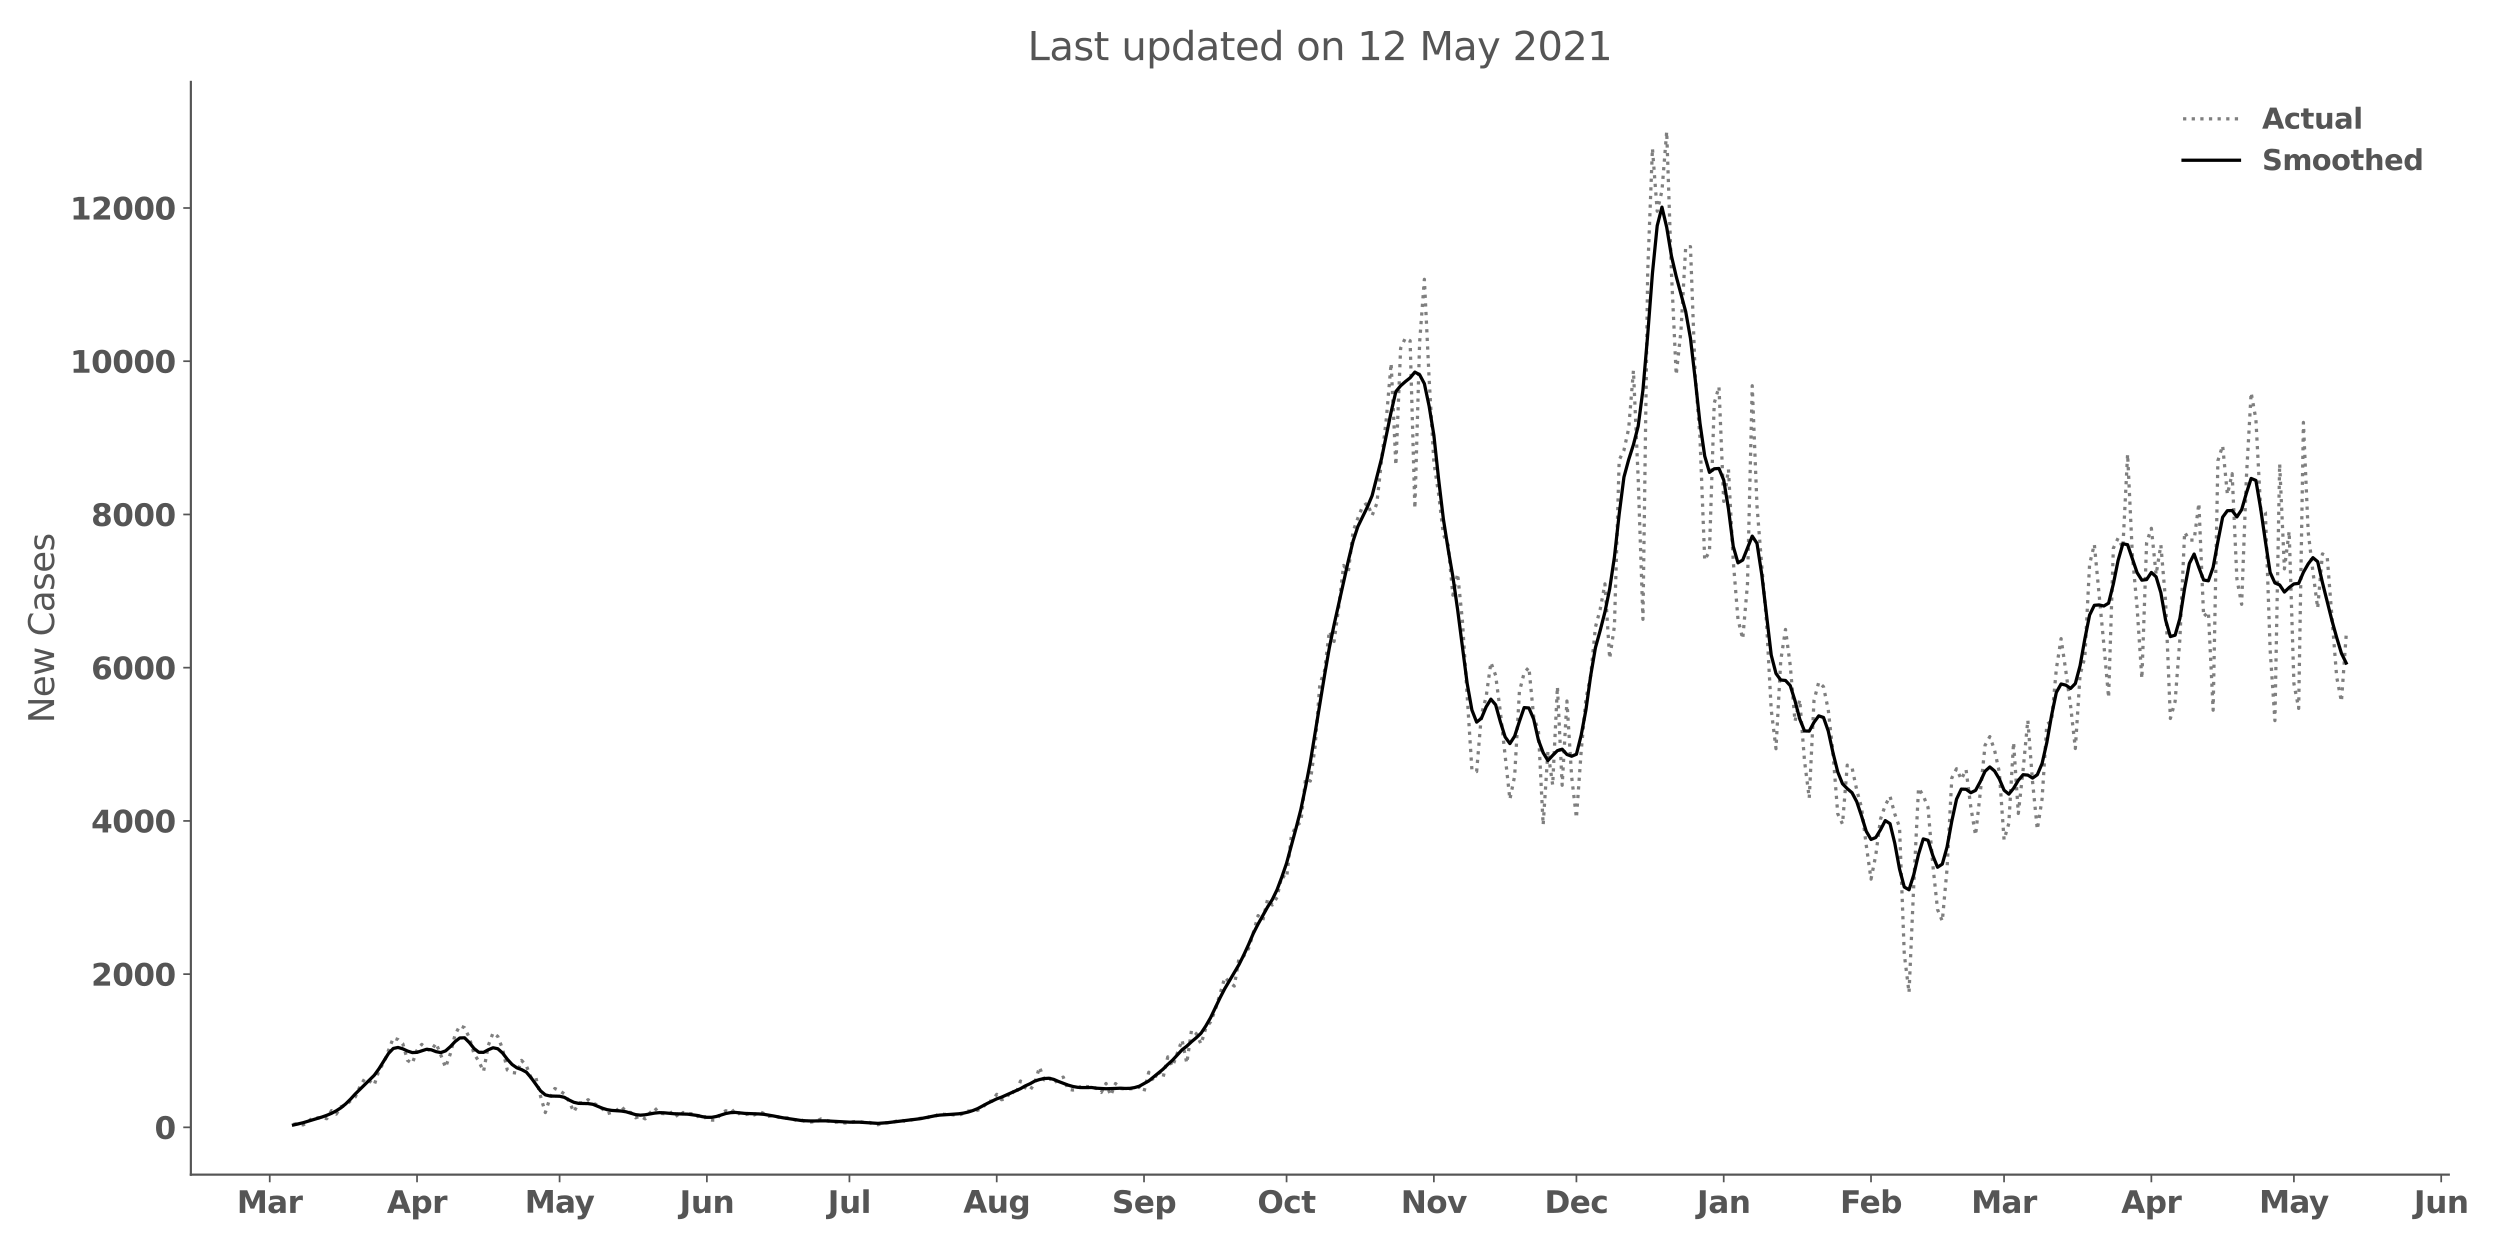 <?xml version="1.0" encoding="utf-8" standalone="no"?>
<!DOCTYPE svg PUBLIC "-//W3C//DTD SVG 1.1//EN"
  "http://www.w3.org/Graphics/SVG/1.1/DTD/svg11.dtd">
<svg height="576pt" version="1.1" viewBox="0 0 1152 576" width="1152pt" xmlns="http://www.w3.org/2000/svg" xmlns:xlink="http://www.w3.org/1999/xlink">
 <defs>
  <style type="text/css">*{stroke-linecap:butt;stroke-linejoin:round;}</style>
 </defs>
 <g id="figure_1">
  <g id="patch_1">
   <path d="M 0 576 
L 1152 576 
L 1152 0 
L 0 0 
z
" style="fill:#ffffff;"/>
  </g>
  <g id="axes_1">
   <g id="patch_2">
    <path d="M 87.95 541.28 
L 1128.411 541.28 
L 1128.411 37.72 
L 87.95 37.72 
z
" style="fill:#ffffff;"/>
   </g>
   <g id="matplotlib.axis_1">
    <g id="xtick_1">
     <g id="line2d_1">
      <defs>
       <path d="M 0 0 
L 0 3.5 
" id="m89ce1d3276" style="stroke:#555555;stroke-width:0.8;"/>
      </defs>
      <g>
       <use style="fill:#555555;stroke:#555555;stroke-width:0.8;" x="124.296" xlink:href="#m89ce1d3276" y="541.28"/>
      </g>
     </g>
     <g id="text_1">
      <!-- Mar -->
      <g style="fill:#555555;" transform="translate(109.154 558.918)scale(0.14 -0.14)">
       <defs>
        <path d="M 588 4666 
L 2119 4666 
L 3181 2169 
L 4250 4666 
L 5778 4666 
L 5778 0 
L 4641 0 
L 4641 3413 
L 3566 897 
L 2803 897 
L 1728 3413 
L 1728 0 
L 588 0 
L 588 4666 
z
" id="DejaVuSans-Bold-4d" transform="scale(0.016)"/>
        <path d="M 2106 1575 
Q 1756 1575 1579 1456 
Q 1403 1338 1403 1106 
Q 1403 894 1545 773 
Q 1688 653 1941 653 
Q 2256 653 2472 879 
Q 2688 1106 2688 1447 
L 2688 1575 
L 2106 1575 
z
M 3816 1997 
L 3816 0 
L 2688 0 
L 2688 519 
Q 2463 200 2181 54 
Q 1900 -91 1497 -91 
Q 953 -91 614 226 
Q 275 544 275 1050 
Q 275 1666 698 1953 
Q 1122 2241 2028 2241 
L 2688 2241 
L 2688 2328 
Q 2688 2594 2478 2717 
Q 2269 2841 1825 2841 
Q 1466 2841 1156 2769 
Q 847 2697 581 2553 
L 581 3406 
Q 941 3494 1303 3539 
Q 1666 3584 2028 3584 
Q 2975 3584 3395 3211 
Q 3816 2838 3816 1997 
z
" id="DejaVuSans-Bold-61" transform="scale(0.016)"/>
        <path d="M 3138 2547 
Q 2991 2616 2845 2648 
Q 2700 2681 2553 2681 
Q 2122 2681 1889 2404 
Q 1656 2128 1656 1613 
L 1656 0 
L 538 0 
L 538 3500 
L 1656 3500 
L 1656 2925 
Q 1872 3269 2151 3426 
Q 2431 3584 2822 3584 
Q 2878 3584 2943 3579 
Q 3009 3575 3134 3559 
L 3138 2547 
z
" id="DejaVuSans-Bold-72" transform="scale(0.016)"/>
       </defs>
       <use xlink:href="#DejaVuSans-Bold-4d"/>
       <use x="99.512" xlink:href="#DejaVuSans-Bold-61"/>
       <use x="166.992" xlink:href="#DejaVuSans-Bold-72"/>
      </g>
     </g>
    </g>
    <g id="xtick_2">
     <g id="line2d_2">
      <g>
       <use style="fill:#555555;stroke:#555555;stroke-width:0.8;" x="192.171" xlink:href="#m89ce1d3276" y="541.28"/>
      </g>
     </g>
     <g id="text_2">
      <!-- Apr -->
      <g style="fill:#555555;" transform="translate(178.292 558.918)scale(0.14 -0.14)">
       <defs>
        <path d="M 3419 850 
L 1538 850 
L 1241 0 
L 31 0 
L 1759 4666 
L 3194 4666 
L 4922 0 
L 3713 0 
L 3419 850 
z
M 1838 1716 
L 3116 1716 
L 2478 3572 
L 1838 1716 
z
" id="DejaVuSans-Bold-41" transform="scale(0.016)"/>
        <path d="M 1656 506 
L 1656 -1331 
L 538 -1331 
L 538 3500 
L 1656 3500 
L 1656 2988 
Q 1888 3294 2169 3439 
Q 2450 3584 2816 3584 
Q 3463 3584 3878 3070 
Q 4294 2556 4294 1747 
Q 4294 938 3878 423 
Q 3463 -91 2816 -91 
Q 2450 -91 2169 54 
Q 1888 200 1656 506 
z
M 2400 2772 
Q 2041 2772 1848 2508 
Q 1656 2244 1656 1747 
Q 1656 1250 1848 986 
Q 2041 722 2400 722 
Q 2759 722 2948 984 
Q 3138 1247 3138 1747 
Q 3138 2247 2948 2509 
Q 2759 2772 2400 2772 
z
" id="DejaVuSans-Bold-70" transform="scale(0.016)"/>
       </defs>
       <use xlink:href="#DejaVuSans-Bold-41"/>
       <use x="77.393" xlink:href="#DejaVuSans-Bold-70"/>
       <use x="148.975" xlink:href="#DejaVuSans-Bold-72"/>
      </g>
     </g>
    </g>
    <g id="xtick_3">
     <g id="line2d_3">
      <g>
       <use style="fill:#555555;stroke:#555555;stroke-width:0.8;" x="257.857" xlink:href="#m89ce1d3276" y="541.28"/>
      </g>
     </g>
     <g id="text_3">
      <!-- May -->
      <g style="fill:#555555;" transform="translate(241.823 558.808)scale(0.14 -0.14)">
       <defs>
        <path d="M 78 3500 
L 1197 3500 
L 2138 1125 
L 2938 3500 
L 4056 3500 
L 2584 -331 
Q 2363 -916 2067 -1148 
Q 1772 -1381 1288 -1381 
L 641 -1381 
L 641 -647 
L 991 -647 
Q 1275 -647 1404 -556 
Q 1534 -466 1606 -231 
L 1638 -134 
L 78 3500 
z
" id="DejaVuSans-Bold-79" transform="scale(0.016)"/>
       </defs>
       <use xlink:href="#DejaVuSans-Bold-4d"/>
       <use x="99.512" xlink:href="#DejaVuSans-Bold-61"/>
       <use x="163.867" xlink:href="#DejaVuSans-Bold-79"/>
      </g>
     </g>
    </g>
    <g id="xtick_4">
     <g id="line2d_4">
      <g>
       <use style="fill:#555555;stroke:#555555;stroke-width:0.8;" x="325.732" xlink:href="#m89ce1d3276" y="541.28"/>
      </g>
     </g>
     <g id="text_4">
      <!-- Jun -->
      <g style="fill:#555555;" transform="translate(313.162 558.918)scale(0.14 -0.14)">
       <defs>
        <path d="M 588 4666 
L 1791 4666 
L 1791 453 
Q 1791 -419 1317 -850 
Q 844 -1281 -116 -1281 
L -359 -1281 
L -359 -372 
L -172 -372 
Q 203 -372 395 -162 
Q 588 47 588 453 
L 588 4666 
z
" id="DejaVuSans-Bold-4a" transform="scale(0.016)"/>
        <path d="M 500 1363 
L 500 3500 
L 1625 3500 
L 1625 3150 
Q 1625 2866 1622 2436 
Q 1619 2006 1619 1863 
Q 1619 1441 1641 1255 
Q 1663 1069 1716 984 
Q 1784 875 1895 815 
Q 2006 756 2150 756 
Q 2500 756 2700 1025 
Q 2900 1294 2900 1772 
L 2900 3500 
L 4019 3500 
L 4019 0 
L 2900 0 
L 2900 506 
Q 2647 200 2364 54 
Q 2081 -91 1741 -91 
Q 1134 -91 817 281 
Q 500 653 500 1363 
z
" id="DejaVuSans-Bold-75" transform="scale(0.016)"/>
        <path d="M 4056 2131 
L 4056 0 
L 2931 0 
L 2931 347 
L 2931 1631 
Q 2931 2084 2911 2256 
Q 2891 2428 2841 2509 
Q 2775 2619 2662 2680 
Q 2550 2741 2406 2741 
Q 2056 2741 1856 2470 
Q 1656 2200 1656 1722 
L 1656 0 
L 538 0 
L 538 3500 
L 1656 3500 
L 1656 2988 
Q 1909 3294 2193 3439 
Q 2478 3584 2822 3584 
Q 3428 3584 3742 3212 
Q 4056 2841 4056 2131 
z
" id="DejaVuSans-Bold-6e" transform="scale(0.016)"/>
       </defs>
       <use xlink:href="#DejaVuSans-Bold-4a"/>
       <use x="37.207" xlink:href="#DejaVuSans-Bold-75"/>
       <use x="108.398" xlink:href="#DejaVuSans-Bold-6e"/>
      </g>
     </g>
    </g>
    <g id="xtick_5">
     <g id="line2d_5">
      <g>
       <use style="fill:#555555;stroke:#555555;stroke-width:0.8;" x="391.418" xlink:href="#m89ce1d3276" y="541.28"/>
      </g>
     </g>
     <g id="text_5">
      <!-- Jul -->
      <g style="fill:#555555;" transform="translate(381.431 558.918)scale(0.14 -0.14)">
       <defs>
        <path d="M 538 4863 
L 1656 4863 
L 1656 0 
L 538 0 
L 538 4863 
z
" id="DejaVuSans-Bold-6c" transform="scale(0.016)"/>
       </defs>
       <use xlink:href="#DejaVuSans-Bold-4a"/>
       <use x="37.207" xlink:href="#DejaVuSans-Bold-75"/>
       <use x="108.398" xlink:href="#DejaVuSans-Bold-6c"/>
      </g>
     </g>
    </g>
    <g id="xtick_6">
     <g id="line2d_6">
      <g>
       <use style="fill:#555555;stroke:#555555;stroke-width:0.8;" x="459.293" xlink:href="#m89ce1d3276" y="541.28"/>
      </g>
     </g>
     <g id="text_6">
      <!-- Aug -->
      <g style="fill:#555555;" transform="translate(443.882 558.808)scale(0.14 -0.14)">
       <defs>
        <path d="M 2919 594 
Q 2688 288 2409 144 
Q 2131 0 1766 0 
Q 1125 0 706 504 
Q 288 1009 288 1791 
Q 288 2575 706 3076 
Q 1125 3578 1766 3578 
Q 2131 3578 2409 3434 
Q 2688 3291 2919 2981 
L 2919 3500 
L 4044 3500 
L 4044 353 
Q 4044 -491 3511 -936 
Q 2978 -1381 1966 -1381 
Q 1638 -1381 1331 -1331 
Q 1025 -1281 716 -1178 
L 716 -306 
Q 1009 -475 1290 -558 
Q 1572 -641 1856 -641 
Q 2406 -641 2662 -400 
Q 2919 -159 2919 353 
L 2919 594 
z
M 2181 2772 
Q 1834 2772 1640 2515 
Q 1447 2259 1447 1791 
Q 1447 1309 1634 1061 
Q 1822 813 2181 813 
Q 2531 813 2725 1069 
Q 2919 1325 2919 1791 
Q 2919 2259 2725 2515 
Q 2531 2772 2181 2772 
z
" id="DejaVuSans-Bold-67" transform="scale(0.016)"/>
       </defs>
       <use xlink:href="#DejaVuSans-Bold-41"/>
       <use x="77.393" xlink:href="#DejaVuSans-Bold-75"/>
       <use x="148.584" xlink:href="#DejaVuSans-Bold-67"/>
      </g>
     </g>
    </g>
    <g id="xtick_7">
     <g id="line2d_7">
      <g>
       <use style="fill:#555555;stroke:#555555;stroke-width:0.8;" x="527.168" xlink:href="#m89ce1d3276" y="541.28"/>
      </g>
     </g>
     <g id="text_7">
      <!-- Sep -->
      <g style="fill:#555555;" transform="translate(512.369 558.918)scale(0.14 -0.14)">
       <defs>
        <path d="M 3834 4519 
L 3834 3531 
Q 3450 3703 3084 3790 
Q 2719 3878 2394 3878 
Q 1963 3878 1756 3759 
Q 1550 3641 1550 3391 
Q 1550 3203 1689 3098 
Q 1828 2994 2194 2919 
L 2706 2816 
Q 3484 2659 3812 2340 
Q 4141 2022 4141 1434 
Q 4141 663 3683 286 
Q 3225 -91 2284 -91 
Q 1841 -91 1394 -6 
Q 947 78 500 244 
L 500 1259 
Q 947 1022 1364 901 
Q 1781 781 2169 781 
Q 2563 781 2772 912 
Q 2981 1044 2981 1288 
Q 2981 1506 2839 1625 
Q 2697 1744 2272 1838 
L 1806 1941 
Q 1106 2091 782 2419 
Q 459 2747 459 3303 
Q 459 4000 909 4375 
Q 1359 4750 2203 4750 
Q 2588 4750 2994 4692 
Q 3400 4634 3834 4519 
z
" id="DejaVuSans-Bold-53" transform="scale(0.016)"/>
        <path d="M 4031 1759 
L 4031 1441 
L 1416 1441 
Q 1456 1047 1700 850 
Q 1944 653 2381 653 
Q 2734 653 3104 758 
Q 3475 863 3866 1075 
L 3866 213 
Q 3469 63 3072 -14 
Q 2675 -91 2278 -91 
Q 1328 -91 801 392 
Q 275 875 275 1747 
Q 275 2603 792 3093 
Q 1309 3584 2216 3584 
Q 3041 3584 3536 3087 
Q 4031 2591 4031 1759 
z
M 2881 2131 
Q 2881 2450 2695 2645 
Q 2509 2841 2209 2841 
Q 1884 2841 1681 2658 
Q 1478 2475 1428 2131 
L 2881 2131 
z
" id="DejaVuSans-Bold-65" transform="scale(0.016)"/>
       </defs>
       <use xlink:href="#DejaVuSans-Bold-53"/>
       <use x="72.021" xlink:href="#DejaVuSans-Bold-65"/>
       <use x="139.844" xlink:href="#DejaVuSans-Bold-70"/>
      </g>
     </g>
    </g>
    <g id="xtick_8">
     <g id="line2d_8">
      <g>
       <use style="fill:#555555;stroke:#555555;stroke-width:0.8;" x="592.854" xlink:href="#m89ce1d3276" y="541.28"/>
      </g>
     </g>
     <g id="text_8">
      <!-- Oct -->
      <g style="fill:#555555;" transform="translate(579.407 558.918)scale(0.14 -0.14)">
       <defs>
        <path d="M 2719 3878 
Q 2169 3878 1866 3472 
Q 1563 3066 1563 2328 
Q 1563 1594 1866 1187 
Q 2169 781 2719 781 
Q 3272 781 3575 1187 
Q 3878 1594 3878 2328 
Q 3878 3066 3575 3472 
Q 3272 3878 2719 3878 
z
M 2719 4750 
Q 3844 4750 4481 4106 
Q 5119 3463 5119 2328 
Q 5119 1197 4481 553 
Q 3844 -91 2719 -91 
Q 1597 -91 958 553 
Q 319 1197 319 2328 
Q 319 3463 958 4106 
Q 1597 4750 2719 4750 
z
" id="DejaVuSans-Bold-4f" transform="scale(0.016)"/>
        <path d="M 3366 3391 
L 3366 2478 
Q 3138 2634 2908 2709 
Q 2678 2784 2431 2784 
Q 1963 2784 1702 2511 
Q 1441 2238 1441 1747 
Q 1441 1256 1702 982 
Q 1963 709 2431 709 
Q 2694 709 2930 787 
Q 3166 866 3366 1019 
L 3366 103 
Q 3103 6 2833 -42 
Q 2563 -91 2291 -91 
Q 1344 -91 809 395 
Q 275 881 275 1747 
Q 275 2613 809 3098 
Q 1344 3584 2291 3584 
Q 2566 3584 2833 3536 
Q 3100 3488 3366 3391 
z
" id="DejaVuSans-Bold-63" transform="scale(0.016)"/>
        <path d="M 1759 4494 
L 1759 3500 
L 2913 3500 
L 2913 2700 
L 1759 2700 
L 1759 1216 
Q 1759 972 1856 886 
Q 1953 800 2241 800 
L 2816 800 
L 2816 0 
L 1856 0 
Q 1194 0 917 276 
Q 641 553 641 1216 
L 641 2700 
L 84 2700 
L 84 3500 
L 641 3500 
L 641 4494 
L 1759 4494 
z
" id="DejaVuSans-Bold-74" transform="scale(0.016)"/>
       </defs>
       <use xlink:href="#DejaVuSans-Bold-4f"/>
       <use x="85.01" xlink:href="#DejaVuSans-Bold-63"/>
       <use x="144.287" xlink:href="#DejaVuSans-Bold-74"/>
      </g>
     </g>
    </g>
    <g id="xtick_9">
     <g id="line2d_9">
      <g>
       <use style="fill:#555555;stroke:#555555;stroke-width:0.8;" x="660.729" xlink:href="#m89ce1d3276" y="541.28"/>
      </g>
     </g>
     <g id="text_9">
      <!-- Nov -->
      <g style="fill:#555555;" transform="translate(645.499 558.918)scale(0.14 -0.14)">
       <defs>
        <path d="M 588 4666 
L 1931 4666 
L 3628 1466 
L 3628 4666 
L 4769 4666 
L 4769 0 
L 3425 0 
L 1728 3200 
L 1728 0 
L 588 0 
L 588 4666 
z
" id="DejaVuSans-Bold-4e" transform="scale(0.016)"/>
        <path d="M 2203 2784 
Q 1831 2784 1636 2517 
Q 1441 2250 1441 1747 
Q 1441 1244 1636 976 
Q 1831 709 2203 709 
Q 2569 709 2762 976 
Q 2956 1244 2956 1747 
Q 2956 2250 2762 2517 
Q 2569 2784 2203 2784 
z
M 2203 3584 
Q 3106 3584 3614 3096 
Q 4122 2609 4122 1747 
Q 4122 884 3614 396 
Q 3106 -91 2203 -91 
Q 1297 -91 786 396 
Q 275 884 275 1747 
Q 275 2609 786 3096 
Q 1297 3584 2203 3584 
z
" id="DejaVuSans-Bold-6f" transform="scale(0.016)"/>
        <path d="M 97 3500 
L 1216 3500 
L 2088 1081 
L 2956 3500 
L 4078 3500 
L 2700 0 
L 1472 0 
L 97 3500 
z
" id="DejaVuSans-Bold-76" transform="scale(0.016)"/>
       </defs>
       <use xlink:href="#DejaVuSans-Bold-4e"/>
       <use x="83.691" xlink:href="#DejaVuSans-Bold-6f"/>
       <use x="152.393" xlink:href="#DejaVuSans-Bold-76"/>
      </g>
     </g>
    </g>
    <g id="xtick_10">
     <g id="line2d_10">
      <g>
       <use style="fill:#555555;stroke:#555555;stroke-width:0.8;" x="726.415" xlink:href="#m89ce1d3276" y="541.28"/>
      </g>
     </g>
     <g id="text_10">
      <!-- Dec -->
      <g style="fill:#555555;" transform="translate(711.706 558.918)scale(0.14 -0.14)">
       <defs>
        <path d="M 1791 3756 
L 1791 909 
L 2222 909 
Q 2959 909 3348 1275 
Q 3738 1641 3738 2338 
Q 3738 3031 3350 3393 
Q 2963 3756 2222 3756 
L 1791 3756 
z
M 588 4666 
L 1856 4666 
Q 2919 4666 3439 4514 
Q 3959 4363 4331 4000 
Q 4659 3684 4818 3271 
Q 4978 2859 4978 2338 
Q 4978 1809 4818 1395 
Q 4659 981 4331 666 
Q 3956 303 3431 151 
Q 2906 0 1856 0 
L 588 0 
L 588 4666 
z
" id="DejaVuSans-Bold-44" transform="scale(0.016)"/>
       </defs>
       <use xlink:href="#DejaVuSans-Bold-44"/>
       <use x="83.008" xlink:href="#DejaVuSans-Bold-65"/>
       <use x="150.83" xlink:href="#DejaVuSans-Bold-63"/>
      </g>
     </g>
    </g>
    <g id="xtick_11">
     <g id="line2d_11">
      <g>
       <use style="fill:#555555;stroke:#555555;stroke-width:0.8;" x="794.29" xlink:href="#m89ce1d3276" y="541.28"/>
      </g>
     </g>
     <g id="text_11">
      <!-- Jan -->
      <g style="fill:#555555;" transform="translate(781.979 558.918)scale(0.14 -0.14)">
       <use xlink:href="#DejaVuSans-Bold-4a"/>
       <use x="37.207" xlink:href="#DejaVuSans-Bold-61"/>
       <use x="104.688" xlink:href="#DejaVuSans-Bold-6e"/>
      </g>
     </g>
    </g>
    <g id="xtick_12">
     <g id="line2d_12">
      <g>
       <use style="fill:#555555;stroke:#555555;stroke-width:0.8;" x="862.165" xlink:href="#m89ce1d3276" y="541.28"/>
      </g>
     </g>
     <g id="text_12">
      <!-- Feb -->
      <g style="fill:#555555;" transform="translate(847.905 558.918)scale(0.14 -0.14)">
       <defs>
        <path d="M 588 4666 
L 3834 4666 
L 3834 3756 
L 1791 3756 
L 1791 2888 
L 3713 2888 
L 3713 1978 
L 1791 1978 
L 1791 0 
L 588 0 
L 588 4666 
z
" id="DejaVuSans-Bold-46" transform="scale(0.016)"/>
        <path d="M 2400 722 
Q 2759 722 2948 984 
Q 3138 1247 3138 1747 
Q 3138 2247 2948 2509 
Q 2759 2772 2400 2772 
Q 2041 2772 1848 2508 
Q 1656 2244 1656 1747 
Q 1656 1250 1848 986 
Q 2041 722 2400 722 
z
M 1656 2988 
Q 1888 3294 2169 3439 
Q 2450 3584 2816 3584 
Q 3463 3584 3878 3070 
Q 4294 2556 4294 1747 
Q 4294 938 3878 423 
Q 3463 -91 2816 -91 
Q 2450 -91 2169 54 
Q 1888 200 1656 506 
L 1656 0 
L 538 0 
L 538 4863 
L 1656 4863 
L 1656 2988 
z
" id="DejaVuSans-Bold-62" transform="scale(0.016)"/>
       </defs>
       <use xlink:href="#DejaVuSans-Bold-46"/>
       <use x="64.311" xlink:href="#DejaVuSans-Bold-65"/>
       <use x="132.133" xlink:href="#DejaVuSans-Bold-62"/>
      </g>
     </g>
    </g>
    <g id="xtick_13">
     <g id="line2d_13">
      <g>
       <use style="fill:#555555;stroke:#555555;stroke-width:0.8;" x="923.472" xlink:href="#m89ce1d3276" y="541.28"/>
      </g>
     </g>
     <g id="text_13">
      <!-- Mar -->
      <g style="fill:#555555;" transform="translate(908.33 558.918)scale(0.14 -0.14)">
       <use xlink:href="#DejaVuSans-Bold-4d"/>
       <use x="99.512" xlink:href="#DejaVuSans-Bold-61"/>
       <use x="166.992" xlink:href="#DejaVuSans-Bold-72"/>
      </g>
     </g>
    </g>
    <g id="xtick_14">
     <g id="line2d_14">
      <g>
       <use style="fill:#555555;stroke:#555555;stroke-width:0.8;" x="991.347" xlink:href="#m89ce1d3276" y="541.28"/>
      </g>
     </g>
     <g id="text_14">
      <!-- Apr -->
      <g style="fill:#555555;" transform="translate(977.467 558.918)scale(0.14 -0.14)">
       <use xlink:href="#DejaVuSans-Bold-41"/>
       <use x="77.393" xlink:href="#DejaVuSans-Bold-70"/>
       <use x="148.975" xlink:href="#DejaVuSans-Bold-72"/>
      </g>
     </g>
    </g>
    <g id="xtick_15">
     <g id="line2d_15">
      <g>
       <use style="fill:#555555;stroke:#555555;stroke-width:0.8;" x="1057.033" xlink:href="#m89ce1d3276" y="541.28"/>
      </g>
     </g>
     <g id="text_15">
      <!-- May -->
      <g style="fill:#555555;" transform="translate(1040.998 558.808)scale(0.14 -0.14)">
       <use xlink:href="#DejaVuSans-Bold-4d"/>
       <use x="99.512" xlink:href="#DejaVuSans-Bold-61"/>
       <use x="163.867" xlink:href="#DejaVuSans-Bold-79"/>
      </g>
     </g>
    </g>
    <g id="xtick_16">
     <g id="line2d_16">
      <g>
       <use style="fill:#555555;stroke:#555555;stroke-width:0.8;" x="1124.908" xlink:href="#m89ce1d3276" y="541.28"/>
      </g>
     </g>
     <g id="text_16">
      <!-- Jun -->
      <g style="fill:#555555;" transform="translate(1112.337 558.918)scale(0.14 -0.14)">
       <use xlink:href="#DejaVuSans-Bold-4a"/>
       <use x="37.207" xlink:href="#DejaVuSans-Bold-75"/>
       <use x="108.398" xlink:href="#DejaVuSans-Bold-6e"/>
      </g>
     </g>
    </g>
   </g>
   <g id="matplotlib.axis_2">
    <g id="ytick_1">
     <g id="line2d_17">
      <defs>
       <path d="M 0 0 
L -3.5 0 
" id="m8c26dfc935" style="stroke:#555555;stroke-width:0.8;"/>
      </defs>
      <g>
       <use style="fill:#555555;stroke:#555555;stroke-width:0.8;" x="87.95" xlink:href="#m8c26dfc935" y="519.485"/>
      </g>
     </g>
     <g id="text_17">
      <!-- 0 -->
      <g style="fill:#555555;" transform="translate(71.209 524.804)scale(0.14 -0.14)">
       <defs>
        <path d="M 2944 2338 
Q 2944 3213 2780 3570 
Q 2616 3928 2228 3928 
Q 1841 3928 1675 3570 
Q 1509 3213 1509 2338 
Q 1509 1453 1675 1090 
Q 1841 728 2228 728 
Q 2613 728 2778 1090 
Q 2944 1453 2944 2338 
z
M 4147 2328 
Q 4147 1169 3647 539 
Q 3147 -91 2228 -91 
Q 1306 -91 806 539 
Q 306 1169 306 2328 
Q 306 3491 806 4120 
Q 1306 4750 2228 4750 
Q 3147 4750 3647 4120 
Q 4147 3491 4147 2328 
z
" id="DejaVuSans-Bold-30" transform="scale(0.016)"/>
       </defs>
       <use xlink:href="#DejaVuSans-Bold-30"/>
      </g>
     </g>
    </g>
    <g id="ytick_2">
     <g id="line2d_18">
      <g>
       <use style="fill:#555555;stroke:#555555;stroke-width:0.8;" x="87.95" xlink:href="#m8c26dfc935" y="448.878"/>
      </g>
     </g>
     <g id="text_18">
      <!-- 2000 -->
      <g style="fill:#555555;" transform="translate(41.986 454.197)scale(0.14 -0.14)">
       <defs>
        <path d="M 1844 884 
L 3897 884 
L 3897 0 
L 506 0 
L 506 884 
L 2209 2388 
Q 2438 2594 2547 2791 
Q 2656 2988 2656 3200 
Q 2656 3528 2436 3728 
Q 2216 3928 1850 3928 
Q 1569 3928 1234 3808 
Q 900 3688 519 3450 
L 519 4475 
Q 925 4609 1322 4679 
Q 1719 4750 2100 4750 
Q 2938 4750 3402 4381 
Q 3866 4013 3866 3353 
Q 3866 2972 3669 2642 
Q 3472 2313 2841 1759 
L 1844 884 
z
" id="DejaVuSans-Bold-32" transform="scale(0.016)"/>
       </defs>
       <use xlink:href="#DejaVuSans-Bold-32"/>
       <use x="69.58" xlink:href="#DejaVuSans-Bold-30"/>
       <use x="139.16" xlink:href="#DejaVuSans-Bold-30"/>
       <use x="208.74" xlink:href="#DejaVuSans-Bold-30"/>
      </g>
     </g>
    </g>
    <g id="ytick_3">
     <g id="line2d_19">
      <g>
       <use style="fill:#555555;stroke:#555555;stroke-width:0.8;" x="87.95" xlink:href="#m8c26dfc935" y="378.271"/>
      </g>
     </g>
     <g id="text_19">
      <!-- 4000 -->
      <g style="fill:#555555;" transform="translate(41.986 383.59)scale(0.14 -0.14)">
       <defs>
        <path d="M 2356 3675 
L 1038 1722 
L 2356 1722 
L 2356 3675 
z
M 2156 4666 
L 3494 4666 
L 3494 1722 
L 4159 1722 
L 4159 850 
L 3494 850 
L 3494 0 
L 2356 0 
L 2356 850 
L 288 850 
L 288 1881 
L 2156 4666 
z
" id="DejaVuSans-Bold-34" transform="scale(0.016)"/>
       </defs>
       <use xlink:href="#DejaVuSans-Bold-34"/>
       <use x="69.58" xlink:href="#DejaVuSans-Bold-30"/>
       <use x="139.16" xlink:href="#DejaVuSans-Bold-30"/>
       <use x="208.74" xlink:href="#DejaVuSans-Bold-30"/>
      </g>
     </g>
    </g>
    <g id="ytick_4">
     <g id="line2d_20">
      <g>
       <use style="fill:#555555;stroke:#555555;stroke-width:0.8;" x="87.95" xlink:href="#m8c26dfc935" y="307.664"/>
      </g>
     </g>
     <g id="text_20">
      <!-- 6000 -->
      <g style="fill:#555555;" transform="translate(41.986 312.983)scale(0.14 -0.14)">
       <defs>
        <path d="M 2316 2303 
Q 2000 2303 1842 2098 
Q 1684 1894 1684 1484 
Q 1684 1075 1842 870 
Q 2000 666 2316 666 
Q 2634 666 2792 870 
Q 2950 1075 2950 1484 
Q 2950 1894 2792 2098 
Q 2634 2303 2316 2303 
z
M 3803 4544 
L 3803 3681 
Q 3506 3822 3243 3889 
Q 2981 3956 2731 3956 
Q 2194 3956 1894 3657 
Q 1594 3359 1544 2772 
Q 1750 2925 1990 3001 
Q 2231 3078 2516 3078 
Q 3231 3078 3670 2659 
Q 4109 2241 4109 1563 
Q 4109 813 3618 361 
Q 3128 -91 2303 -91 
Q 1394 -91 895 523 
Q 397 1138 397 2266 
Q 397 3422 980 4083 
Q 1563 4744 2578 4744 
Q 2900 4744 3203 4694 
Q 3506 4644 3803 4544 
z
" id="DejaVuSans-Bold-36" transform="scale(0.016)"/>
       </defs>
       <use xlink:href="#DejaVuSans-Bold-36"/>
       <use x="69.58" xlink:href="#DejaVuSans-Bold-30"/>
       <use x="139.16" xlink:href="#DejaVuSans-Bold-30"/>
       <use x="208.74" xlink:href="#DejaVuSans-Bold-30"/>
      </g>
     </g>
    </g>
    <g id="ytick_5">
     <g id="line2d_21">
      <g>
       <use style="fill:#555555;stroke:#555555;stroke-width:0.8;" x="87.95" xlink:href="#m8c26dfc935" y="237.056"/>
      </g>
     </g>
     <g id="text_21">
      <!-- 8000 -->
      <g style="fill:#555555;" transform="translate(41.986 242.375)scale(0.14 -0.14)">
       <defs>
        <path d="M 2228 2088 
Q 1891 2088 1709 1903 
Q 1528 1719 1528 1375 
Q 1528 1031 1709 848 
Q 1891 666 2228 666 
Q 2563 666 2741 848 
Q 2919 1031 2919 1375 
Q 2919 1722 2741 1905 
Q 2563 2088 2228 2088 
z
M 1350 2484 
Q 925 2613 709 2878 
Q 494 3144 494 3541 
Q 494 4131 934 4440 
Q 1375 4750 2228 4750 
Q 3075 4750 3515 4442 
Q 3956 4134 3956 3541 
Q 3956 3144 3739 2878 
Q 3522 2613 3097 2484 
Q 3572 2353 3814 2058 
Q 4056 1763 4056 1313 
Q 4056 619 3595 264 
Q 3134 -91 2228 -91 
Q 1319 -91 855 264 
Q 391 619 391 1313 
Q 391 1763 633 2058 
Q 875 2353 1350 2484 
z
M 1631 3419 
Q 1631 3141 1786 2991 
Q 1941 2841 2228 2841 
Q 2509 2841 2662 2991 
Q 2816 3141 2816 3419 
Q 2816 3697 2662 3845 
Q 2509 3994 2228 3994 
Q 1941 3994 1786 3844 
Q 1631 3694 1631 3419 
z
" id="DejaVuSans-Bold-38" transform="scale(0.016)"/>
       </defs>
       <use xlink:href="#DejaVuSans-Bold-38"/>
       <use x="69.58" xlink:href="#DejaVuSans-Bold-30"/>
       <use x="139.16" xlink:href="#DejaVuSans-Bold-30"/>
       <use x="208.74" xlink:href="#DejaVuSans-Bold-30"/>
      </g>
     </g>
    </g>
    <g id="ytick_6">
     <g id="line2d_22">
      <g>
       <use style="fill:#555555;stroke:#555555;stroke-width:0.8;" x="87.95" xlink:href="#m8c26dfc935" y="166.449"/>
      </g>
     </g>
     <g id="text_22">
      <!-- 10000 -->
      <g style="fill:#555555;" transform="translate(32.245 171.768)scale(0.14 -0.14)">
       <defs>
        <path d="M 750 831 
L 1813 831 
L 1813 3847 
L 722 3622 
L 722 4441 
L 1806 4666 
L 2950 4666 
L 2950 831 
L 4013 831 
L 4013 0 
L 750 0 
L 750 831 
z
" id="DejaVuSans-Bold-31" transform="scale(0.016)"/>
       </defs>
       <use xlink:href="#DejaVuSans-Bold-31"/>
       <use x="69.58" xlink:href="#DejaVuSans-Bold-30"/>
       <use x="139.16" xlink:href="#DejaVuSans-Bold-30"/>
       <use x="208.74" xlink:href="#DejaVuSans-Bold-30"/>
       <use x="278.32" xlink:href="#DejaVuSans-Bold-30"/>
      </g>
     </g>
    </g>
    <g id="ytick_7">
     <g id="line2d_23">
      <g>
       <use style="fill:#555555;stroke:#555555;stroke-width:0.8;" x="87.95" xlink:href="#m8c26dfc935" y="95.842"/>
      </g>
     </g>
     <g id="text_23">
      <!-- 12000 -->
      <g style="fill:#555555;" transform="translate(32.245 101.161)scale(0.14 -0.14)">
       <use xlink:href="#DejaVuSans-Bold-31"/>
       <use x="69.58" xlink:href="#DejaVuSans-Bold-32"/>
       <use x="139.16" xlink:href="#DejaVuSans-Bold-30"/>
       <use x="208.74" xlink:href="#DejaVuSans-Bold-30"/>
       <use x="278.32" xlink:href="#DejaVuSans-Bold-30"/>
      </g>
     </g>
    </g>
    <g id="text_24">
     <!-- New Cases -->
     <g style="fill:#555555;" transform="translate(24.918 333.239)rotate(-90)scale(0.16 -0.16)">
      <defs>
       <path d="M 628 4666 
L 1478 4666 
L 3547 763 
L 3547 4666 
L 4159 4666 
L 4159 0 
L 3309 0 
L 1241 3903 
L 1241 0 
L 628 0 
L 628 4666 
z
" id="DejaVuSans-4e" transform="scale(0.016)"/>
       <path d="M 3597 1894 
L 3597 1613 
L 953 1613 
Q 991 1019 1311 708 
Q 1631 397 2203 397 
Q 2534 397 2845 478 
Q 3156 559 3463 722 
L 3463 178 
Q 3153 47 2828 -22 
Q 2503 -91 2169 -91 
Q 1331 -91 842 396 
Q 353 884 353 1716 
Q 353 2575 817 3079 
Q 1281 3584 2069 3584 
Q 2775 3584 3186 3129 
Q 3597 2675 3597 1894 
z
M 3022 2063 
Q 3016 2534 2758 2815 
Q 2500 3097 2075 3097 
Q 1594 3097 1305 2825 
Q 1016 2553 972 2059 
L 3022 2063 
z
" id="DejaVuSans-65" transform="scale(0.016)"/>
       <path d="M 269 3500 
L 844 3500 
L 1563 769 
L 2278 3500 
L 2956 3500 
L 3675 769 
L 4391 3500 
L 4966 3500 
L 4050 0 
L 3372 0 
L 2619 2869 
L 1863 0 
L 1184 0 
L 269 3500 
z
" id="DejaVuSans-77" transform="scale(0.016)"/>
       <path id="DejaVuSans-20" transform="scale(0.016)"/>
       <path d="M 4122 4306 
L 4122 3641 
Q 3803 3938 3442 4084 
Q 3081 4231 2675 4231 
Q 1875 4231 1450 3742 
Q 1025 3253 1025 2328 
Q 1025 1406 1450 917 
Q 1875 428 2675 428 
Q 3081 428 3442 575 
Q 3803 722 4122 1019 
L 4122 359 
Q 3791 134 3420 21 
Q 3050 -91 2638 -91 
Q 1578 -91 968 557 
Q 359 1206 359 2328 
Q 359 3453 968 4101 
Q 1578 4750 2638 4750 
Q 3056 4750 3426 4639 
Q 3797 4528 4122 4306 
z
" id="DejaVuSans-43" transform="scale(0.016)"/>
       <path d="M 2194 1759 
Q 1497 1759 1228 1600 
Q 959 1441 959 1056 
Q 959 750 1161 570 
Q 1363 391 1709 391 
Q 2188 391 2477 730 
Q 2766 1069 2766 1631 
L 2766 1759 
L 2194 1759 
z
M 3341 1997 
L 3341 0 
L 2766 0 
L 2766 531 
Q 2569 213 2275 61 
Q 1981 -91 1556 -91 
Q 1019 -91 701 211 
Q 384 513 384 1019 
Q 384 1609 779 1909 
Q 1175 2209 1959 2209 
L 2766 2209 
L 2766 2266 
Q 2766 2663 2505 2880 
Q 2244 3097 1772 3097 
Q 1472 3097 1187 3025 
Q 903 2953 641 2809 
L 641 3341 
Q 956 3463 1253 3523 
Q 1550 3584 1831 3584 
Q 2591 3584 2966 3190 
Q 3341 2797 3341 1997 
z
" id="DejaVuSans-61" transform="scale(0.016)"/>
       <path d="M 2834 3397 
L 2834 2853 
Q 2591 2978 2328 3040 
Q 2066 3103 1784 3103 
Q 1356 3103 1142 2972 
Q 928 2841 928 2578 
Q 928 2378 1081 2264 
Q 1234 2150 1697 2047 
L 1894 2003 
Q 2506 1872 2764 1633 
Q 3022 1394 3022 966 
Q 3022 478 2636 193 
Q 2250 -91 1575 -91 
Q 1294 -91 989 -36 
Q 684 19 347 128 
L 347 722 
Q 666 556 975 473 
Q 1284 391 1588 391 
Q 1994 391 2212 530 
Q 2431 669 2431 922 
Q 2431 1156 2273 1281 
Q 2116 1406 1581 1522 
L 1381 1569 
Q 847 1681 609 1914 
Q 372 2147 372 2553 
Q 372 3047 722 3315 
Q 1072 3584 1716 3584 
Q 2034 3584 2315 3537 
Q 2597 3491 2834 3397 
z
" id="DejaVuSans-73" transform="scale(0.016)"/>
      </defs>
      <use xlink:href="#DejaVuSans-4e"/>
      <use x="74.805" xlink:href="#DejaVuSans-65"/>
      <use x="136.328" xlink:href="#DejaVuSans-77"/>
      <use x="218.115" xlink:href="#DejaVuSans-20"/>
      <use x="249.902" xlink:href="#DejaVuSans-43"/>
      <use x="319.727" xlink:href="#DejaVuSans-61"/>
      <use x="381.006" xlink:href="#DejaVuSans-73"/>
      <use x="433.105" xlink:href="#DejaVuSans-65"/>
      <use x="494.629" xlink:href="#DejaVuSans-73"/>
     </g>
    </g>
   </g>
   <g id="line2d_24">
    <path clip-path="url(#p105ecaa55e)" d="M 135.244 518.073 
L 137.433 517.72 
L 139.623 518.356 
L 141.812 517.332 
L 144.002 514.896 
L 146.191 515.143 
L 148.381 515.002 
L 150.57 515.496 
L 152.76 511.754 
L 154.949 513.378 
L 157.139 509.953 
L 159.328 509.318 
L 161.518 507.235 
L 163.707 505.505 
L 165.897 500.668 
L 168.087 496.997 
L 170.276 498.127 
L 172.466 499.962 
L 174.655 493.043 
L 176.845 489.724 
L 181.224 478.286 
L 183.413 479.027 
L 185.603 480.934 
L 187.792 488.63 
L 189.982 490.042 
L 192.171 483.899 
L 194.361 481.252 
L 196.55 483.476 
L 198.74 484.111 
L 200.929 480.687 
L 203.119 486.123 
L 205.308 491.878 
L 207.498 485.629 
L 209.687 476.839 
L 211.877 472.637 
L 214.066 473.555 
L 216.256 478.145 
L 218.446 485.629 
L 220.635 489.054 
L 222.825 493.714 
L 225.014 481.746 
L 227.204 475.921 
L 229.393 477.615 
L 231.583 483.37 
L 233.772 493.078 
L 235.962 494.208 
L 238.151 494.49 
L 240.341 488.63 
L 242.53 491.066 
L 244.72 496.644 
L 246.909 496.503 
L 249.099 505.187 
L 251.288 512.672 
L 253.478 505.788 
L 255.667 501.586 
L 257.857 502.61 
L 260.046 504.058 
L 262.236 507.553 
L 264.426 512.389 
L 266.615 508.223 
L 268.805 508.223 
L 270.994 506.741 
L 273.184 508.223 
L 275.373 509.318 
L 277.563 510.942 
L 279.752 513.166 
L 281.942 512.601 
L 284.131 511.613 
L 286.321 509.812 
L 288.51 512.354 
L 290.7 512.636 
L 292.889 515.072 
L 295.079 514.26 
L 297.268 515.567 
L 299.458 512.884 
L 301.647 510.518 
L 303.837 512.989 
L 308.216 513.378 
L 310.405 511.966 
L 312.595 514.931 
L 314.785 512.636 
L 316.974 513.201 
L 319.164 513.201 
L 321.353 514.508 
L 323.543 513.272 
L 325.732 515.814 
L 327.922 516.131 
L 330.111 516.202 
L 332.301 512.848 
L 334.49 511.824 
L 336.68 512.778 
L 338.869 511.048 
L 341.059 513.625 
L 343.248 513.696 
L 345.438 513.095 
L 347.627 513.766 
L 349.817 512.177 
L 352.006 513.095 
L 354.196 514.402 
L 356.385 513.872 
L 358.575 514.755 
L 360.764 515.496 
L 362.954 515.108 
L 367.333 516.308 
L 369.523 516.131 
L 371.712 517.085 
L 373.902 517.014 
L 376.091 516.661 
L 378.281 515.602 
L 382.66 516.767 
L 384.849 517.155 
L 387.039 516.802 
L 389.228 517.473 
L 391.418 517.296 
L 393.607 516.838 
L 395.797 516.802 
L 397.986 517.191 
L 400.176 516.943 
L 402.365 518.038 
L 404.555 518.285 
L 406.744 517.473 
L 411.124 517.191 
L 413.313 516.52 
L 415.503 516.131 
L 417.692 516.943 
L 419.882 516.026 
L 424.261 515.284 
L 426.45 515.637 
L 428.64 514.366 
L 430.829 514.366 
L 433.019 513.025 
L 435.208 513.519 
L 437.398 513.484 
L 441.777 514.013 
L 446.156 511.966 
L 448.345 512.107 
L 450.535 511.577 
L 452.724 510.73 
L 454.914 507.447 
L 457.103 507.447 
L 459.293 504.269 
L 461.483 506.741 
L 463.672 506.352 
L 465.862 502.292 
L 468.051 504.375 
L 470.241 498.127 
L 472.43 501.233 
L 474.62 502.398 
L 476.809 499.115 
L 478.999 491.701 
L 481.188 497.597 
L 483.378 496.503 
L 485.567 499.15 
L 487.757 497.35 
L 489.946 496.326 
L 492.136 501.869 
L 494.325 502.292 
L 496.515 502.081 
L 498.704 499.962 
L 500.894 500.739 
L 503.083 500.668 
L 505.273 501.586 
L 507.462 503.422 
L 509.652 499.256 
L 511.842 504.799 
L 514.031 499.292 
L 516.221 501.551 
L 518.41 501.798 
L 522.789 501.622 
L 524.979 500.916 
L 527.168 502.999 
L 529.358 494.067 
L 531.547 498.338 
L 533.737 493.255 
L 535.926 496.573 
L 538.116 487.006 
L 540.305 491.419 
L 544.684 479.239 
L 546.874 489.936 
L 549.063 474.614 
L 551.253 476.344 
L 553.442 481.11 
L 555.632 473.697 
L 557.822 470.908 
L 560.011 465.224 
L 562.201 458.092 
L 564.39 450.361 
L 566.58 452.691 
L 568.769 454.385 
L 570.959 441.394 
L 573.148 440.511 
L 575.338 437.087 
L 577.527 429.955 
L 579.717 421.906 
L 581.906 424.13 
L 584.096 414.422 
L 586.285 417.034 
L 588.475 413.433 
L 590.664 403.478 
L 592.854 404.643 
L 595.043 385.19 
L 597.233 380.566 
L 599.422 378.871 
L 601.612 358.677 
L 603.801 359.913 
L 605.991 343.921 
L 608.181 315.289 
L 610.37 309.041 
L 612.56 290.789 
L 614.749 295.59 
L 616.939 279.315 
L 619.128 260.569 
L 621.318 263.464 
L 623.507 244.859 
L 625.697 238.786 
L 627.886 233.314 
L 630.076 231.832 
L 632.265 237.551 
L 634.455 231.973 
L 636.644 211.814 
L 638.834 192.892 
L 641.023 167.367 
L 643.213 214.392 
L 645.402 160.483 
L 647.592 155.752 
L 649.781 157.023 
L 651.971 234.338 
L 654.161 157.694 
L 656.35 128.71 
L 658.54 174.499 
L 660.729 213.085 
L 662.919 227.701 
L 665.108 246.271 
L 667.298 251.178 
L 669.487 274.266 
L 671.677 264.346 
L 673.866 285.917 
L 678.245 354.617 
L 680.435 355.535 
L 682.624 329.446 
L 684.814 321.114 
L 687.003 305.263 
L 689.193 311.229 
L 691.382 328.21 
L 695.761 368.351 
L 697.951 357.583 
L 700.14 318.714 
L 702.33 310.029 
L 704.52 307.522 
L 706.709 330.258 
L 708.899 336.577 
L 711.088 380.142 
L 713.278 346.145 
L 715.467 361.749 
L 717.657 316.419 
L 719.846 361.855 
L 722.036 323.021 
L 724.225 358.042 
L 726.415 376.929 
L 728.604 346.215 
L 730.794 321.997 
L 732.983 311.512 
L 735.173 288.988 
L 737.362 280.798 
L 739.552 269.042 
L 741.741 303.463 
L 743.931 288.459 
L 746.12 211.991 
L 748.31 207.472 
L 750.499 197.411 
L 752.689 170.721 
L 754.879 220.746 
L 757.068 285.387 
L 759.258 125.285 
L 761.447 68.376 
L 763.637 97.325 
L 765.826 87.934 
L 768.016 60.609 
L 770.205 125.638 
L 772.395 172.733 
L 774.584 152.54 
L 776.774 113.706 
L 778.963 113.67 
L 781.153 172.91 
L 783.342 201.541 
L 785.532 258.168 
L 787.721 253.967 
L 789.911 185.831 
L 792.1 178.205 
L 794.29 231.055 
L 796.479 216.263 
L 798.669 258.345 
L 800.859 285.317 
L 803.048 294.425 
L 805.238 269.112 
L 807.427 177.746 
L 809.617 233.032 
L 811.806 260.675 
L 813.996 286.305 
L 816.185 327.151 
L 818.375 345.015 
L 820.564 304.345 
L 822.754 290.047 
L 824.943 306.605 
L 827.133 332.412 
L 829.322 322.421 
L 831.512 350.558 
L 833.701 367.786 
L 835.891 322.774 
L 838.08 314.336 
L 840.27 316.454 
L 842.459 327.081 
L 844.649 347.063 
L 846.838 374.988 
L 849.028 379.718 
L 851.218 352.57 
L 853.407 353.664 
L 855.597 364.114 
L 857.786 372.093 
L 859.976 389.533 
L 862.165 405.102 
L 864.355 394.087 
L 866.544 377.424 
L 868.734 371.069 
L 870.923 366.938 
L 873.113 375.094 
L 875.302 381.131 
L 877.492 439.734 
L 879.681 457.386 
L 881.871 407.432 
L 884.06 363.126 
L 886.25 366.656 
L 888.439 372.057 
L 890.629 398.394 
L 892.818 419.082 
L 895.008 424.448 
L 897.197 400.371 
L 899.387 358.501 
L 901.577 354.229 
L 903.766 359.136 
L 905.956 354.617 
L 908.145 371.881 
L 910.335 384.873 
L 912.524 365.103 
L 914.714 343.426 
L 916.903 339.437 
L 919.093 345.65 
L 921.282 355.783 
L 923.472 386.991 
L 925.661 379.436 
L 927.851 342.085 
L 930.04 374.846 
L 932.23 354.865 
L 934.419 331.847 
L 936.609 360.337 
L 938.798 382.225 
L 940.988 368.174 
L 943.177 333.682 
L 945.367 332.447 
L 947.557 308.299 
L 949.746 294.284 
L 951.936 309.217 
L 954.125 325.245 
L 956.315 344.909 
L 958.504 310.841 
L 960.694 302.933 
L 962.883 260.004 
L 965.073 250.825 
L 969.452 296.967 
L 971.641 321.467 
L 973.831 252.625 
L 976.02 247.965 
L 978.21 252.414 
L 980.399 209.273 
L 982.589 255.661 
L 984.778 280.021 
L 986.968 312.712 
L 989.157 250.013 
L 991.347 243.446 
L 993.536 264.77 
L 995.726 251.107 
L 997.916 277.161 
L 1000.105 331.07 
L 1002.295 323.197 
L 1004.484 294.531 
L 1006.674 245.247 
L 1008.863 248.883 
L 1011.053 248.883 
L 1013.242 231.902 
L 1015.432 284.152 
L 1017.621 281.963 
L 1019.811 327.257 
L 1022 212.309 
L 1024.19 205.354 
L 1026.379 227.842 
L 1028.569 218.275 
L 1030.758 266.747 
L 1032.948 278.468 
L 1035.137 220.04 
L 1037.327 180.959 
L 1039.516 193.209 
L 1041.706 234.656 
L 1043.895 236.209 
L 1046.085 299.509 
L 1048.275 332.058 
L 1050.464 213.756 
L 1052.654 262.122 
L 1054.843 244.823 
L 1057.033 315.007 
L 1059.222 326.445 
L 1061.412 194.657 
L 1063.601 245.07 
L 1065.791 263.393 
L 1067.98 280.268 
L 1070.17 255.238 
L 1072.359 256.403 
L 1076.738 311.935 
L 1078.928 323.268 
L 1081.117 292.766 
L 1081.117 292.766 
" style="fill:none;stroke:#000000;stroke-dasharray:1.5,2.475;stroke-dashoffset:0;stroke-opacity:0.5;stroke-width:1.5;"/>
   </g>
   <g id="line2d_25">
    <path clip-path="url(#p105ecaa55e)" d="M 135.244 518.391 
L 139.623 517.367 
L 148.381 514.719 
L 150.57 513.943 
L 152.76 513.025 
L 154.949 511.86 
L 157.139 510.448 
L 159.328 508.647 
L 161.518 506.494 
L 163.707 504.093 
L 172.466 495.479 
L 174.655 492.443 
L 179.034 485.417 
L 181.224 483.123 
L 183.413 482.664 
L 185.603 483.299 
L 187.792 484.323 
L 189.982 485.029 
L 192.171 484.923 
L 196.55 483.511 
L 198.74 483.758 
L 200.929 484.605 
L 203.119 485.029 
L 205.308 484.252 
L 207.498 482.311 
L 209.687 479.981 
L 211.877 478.286 
L 214.066 478.215 
L 216.256 480.404 
L 218.446 483.158 
L 220.635 484.888 
L 222.825 484.923 
L 225.014 483.723 
L 227.204 482.805 
L 229.393 483.264 
L 231.583 485.241 
L 233.772 488.1 
L 235.962 490.501 
L 238.151 492.054 
L 240.341 492.866 
L 242.53 494.031 
L 244.72 496.609 
L 249.099 502.681 
L 251.288 504.517 
L 253.478 505.046 
L 257.857 505.152 
L 260.046 505.646 
L 262.236 506.882 
L 264.426 507.941 
L 266.615 508.435 
L 270.994 508.541 
L 273.184 508.859 
L 277.563 510.659 
L 279.752 511.33 
L 281.942 511.683 
L 286.321 511.966 
L 288.51 512.319 
L 292.889 513.625 
L 295.079 513.872 
L 297.268 513.696 
L 301.647 512.919 
L 303.837 512.707 
L 306.026 512.778 
L 310.405 513.201 
L 316.974 513.413 
L 321.353 514.013 
L 323.543 514.543 
L 325.732 514.861 
L 327.922 514.861 
L 330.111 514.472 
L 334.49 513.095 
L 336.68 512.707 
L 338.869 512.601 
L 343.248 513.06 
L 349.817 513.307 
L 352.006 513.484 
L 356.385 514.225 
L 360.764 515.072 
L 369.523 516.379 
L 373.902 516.555 
L 378.281 516.485 
L 380.47 516.485 
L 391.418 517.085 
L 395.797 517.085 
L 404.555 517.65 
L 408.934 517.332 
L 417.692 516.273 
L 422.071 515.743 
L 424.261 515.461 
L 430.829 514.154 
L 433.019 513.837 
L 437.398 513.554 
L 441.777 513.237 
L 443.966 512.919 
L 446.156 512.425 
L 448.345 511.719 
L 450.535 510.836 
L 454.914 508.471 
L 459.293 506.352 
L 461.483 505.576 
L 470.241 501.657 
L 472.43 500.386 
L 474.62 499.398 
L 476.809 498.162 
L 478.999 497.456 
L 481.188 496.997 
L 483.378 496.856 
L 485.567 497.385 
L 487.757 498.338 
L 492.136 499.998 
L 494.325 500.633 
L 496.515 501.022 
L 498.704 501.163 
L 503.083 501.127 
L 505.273 501.445 
L 509.652 501.692 
L 514.031 501.551 
L 516.221 501.445 
L 518.41 501.551 
L 520.6 501.516 
L 522.789 501.163 
L 524.979 500.527 
L 529.358 498.091 
L 535.926 492.69 
L 538.116 490.501 
L 540.305 488.524 
L 544.684 483.758 
L 546.874 482.064 
L 549.063 480.016 
L 551.253 478.18 
L 553.442 476.097 
L 555.632 472.779 
L 557.822 468.966 
L 562.201 459.787 
L 564.39 455.55 
L 570.959 444.43 
L 573.148 440.017 
L 575.338 435.251 
L 577.527 430.097 
L 579.717 425.825 
L 584.096 417.952 
L 586.285 414.492 
L 588.475 409.974 
L 590.664 404.148 
L 592.854 397.758 
L 597.233 381.554 
L 599.422 373.046 
L 601.612 362.526 
L 603.801 351.158 
L 610.37 311.053 
L 612.56 298.485 
L 614.749 287.858 
L 621.318 258.345 
L 623.507 249.307 
L 625.697 242.67 
L 630.076 233.632 
L 632.265 228.407 
L 636.644 211.179 
L 641.023 189.856 
L 643.213 180.43 
L 645.402 177.782 
L 647.592 175.84 
L 649.781 174.11 
L 651.971 171.462 
L 654.161 172.663 
L 656.35 176.793 
L 658.54 187.137 
L 660.729 200.588 
L 662.919 220.887 
L 665.108 239.21 
L 667.298 253.049 
L 669.487 265.758 
L 671.677 280.974 
L 676.056 314.866 
L 678.245 327.151 
L 680.435 332.765 
L 682.624 330.999 
L 684.814 325.739 
L 687.003 322.173 
L 689.193 324.786 
L 691.382 332.659 
L 693.572 339.613 
L 695.761 342.65 
L 697.951 339.225 
L 700.14 332.412 
L 702.33 326.057 
L 704.52 326.233 
L 706.709 331.317 
L 708.899 341.026 
L 711.088 346.851 
L 713.278 350.452 
L 715.467 348.086 
L 717.657 345.898 
L 719.846 345.227 
L 722.036 347.663 
L 724.225 348.475 
L 726.415 347.557 
L 728.604 338.801 
L 730.794 327.116 
L 732.983 311.335 
L 735.173 298.449 
L 737.362 290.541 
L 739.552 281.998 
L 741.741 271.336 
L 743.931 256.65 
L 746.12 236.915 
L 748.31 219.864 
L 750.499 211.779 
L 752.689 204.895 
L 754.879 196.351 
L 757.068 179.688 
L 759.258 154.375 
L 761.447 125.921 
L 763.637 104.033 
L 765.826 95.454 
L 768.016 104.739 
L 770.205 117.977 
L 772.395 127.368 
L 776.774 143.608 
L 778.963 155.858 
L 781.153 174.746 
L 783.342 194.975 
L 785.532 210.155 
L 787.721 217.675 
L 789.911 216.016 
L 792.1 215.874 
L 794.29 221.205 
L 796.479 234.515 
L 798.669 251.743 
L 800.859 259.368 
L 803.048 258.062 
L 807.427 247.047 
L 809.617 250.366 
L 811.806 264.629 
L 816.185 301.874 
L 818.375 310.347 
L 820.564 313.348 
L 822.754 313.559 
L 824.943 315.925 
L 827.133 322.915 
L 829.322 331.317 
L 831.512 336.824 
L 833.701 336.895 
L 835.891 332.835 
L 838.08 329.87 
L 840.27 330.611 
L 842.459 336.86 
L 844.649 346.921 
L 846.838 355.747 
L 849.028 361.149 
L 851.218 363.408 
L 853.407 365.279 
L 855.597 369.445 
L 857.786 375.976 
L 859.976 383.072 
L 862.165 386.814 
L 864.355 385.932 
L 866.544 382.331 
L 868.734 378.13 
L 870.923 379.542 
L 873.113 388.58 
L 875.302 400.442 
L 877.492 408.738 
L 879.681 410.009 
L 881.871 403.054 
L 884.06 393.628 
L 886.25 386.567 
L 888.439 387.203 
L 890.629 394.228 
L 892.818 399.63 
L 895.008 398.182 
L 897.197 390.345 
L 899.387 378.377 
L 901.577 368.245 
L 903.766 363.62 
L 905.956 363.691 
L 908.145 365.279 
L 910.335 364.22 
L 912.524 360.16 
L 914.714 355.394 
L 916.903 353.417 
L 919.093 355.253 
L 921.282 358.925 
L 923.472 364.114 
L 925.661 365.95 
L 927.851 363.267 
L 930.04 359.595 
L 932.23 356.983 
L 934.419 357.159 
L 936.609 358.536 
L 938.798 356.983 
L 940.988 351.829 
L 943.177 342.155 
L 945.367 329.623 
L 947.557 319.067 
L 949.746 315.183 
L 951.936 315.713 
L 954.125 317.231 
L 956.315 314.972 
L 958.504 306.746 
L 960.694 294.425 
L 962.883 283.41 
L 965.073 278.927 
L 967.262 278.75 
L 969.452 279.244 
L 971.641 277.938 
L 973.831 269.077 
L 976.02 258.239 
L 978.21 250.578 
L 980.399 251.001 
L 984.778 263.887 
L 986.968 267.347 
L 989.157 267.065 
L 991.347 263.781 
L 993.536 265.794 
L 995.726 273.137 
L 997.916 285.74 
L 1000.105 293.33 
L 1002.295 292.695 
L 1004.484 284.999 
L 1006.674 271.124 
L 1008.863 259.651 
L 1011.053 255.308 
L 1013.242 261.522 
L 1015.432 267.276 
L 1017.621 267.629 
L 1019.811 261.416 
L 1022 249.519 
L 1024.19 238.327 
L 1026.379 235.327 
L 1028.569 235.256 
L 1030.758 238.186 
L 1032.948 234.868 
L 1035.137 227.242 
L 1037.327 220.464 
L 1039.516 221.382 
L 1041.706 234.303 
L 1043.895 249.448 
L 1046.085 263.817 
L 1048.275 268.618 
L 1050.464 269.536 
L 1052.654 272.819 
L 1054.843 270.736 
L 1057.033 269.077 
L 1059.222 268.83 
L 1061.412 263.711 
L 1063.601 259.863 
L 1065.791 256.968 
L 1067.98 258.804 
L 1070.17 268.406 
L 1074.549 285.881 
L 1076.738 293.789 
L 1078.928 301.027 
L 1081.117 305.51 
L 1081.117 305.51 
" style="fill:none;stroke:#000000;stroke-linecap:square;stroke-width:1.5;"/>
   </g>
   <g id="patch_3">
    <path d="M 87.95 541.28 
L 87.95 37.72 
" style="fill:none;stroke:#555555;stroke-linecap:square;stroke-linejoin:miter;"/>
   </g>
   <g id="patch_4">
    <path d="M 87.95 541.28 
L 1128.411 541.28 
" style="fill:none;stroke:#555555;stroke-linecap:square;stroke-linejoin:miter;"/>
   </g>
   <g id="text_25">
    <!-- Last updated on 12 May 2021 -->
    <g style="fill:#555555;" transform="translate(473.531 27.72)scale(0.18 -0.18)">
     <defs>
      <path d="M 628 4666 
L 1259 4666 
L 1259 531 
L 3531 531 
L 3531 0 
L 628 0 
L 628 4666 
z
" id="DejaVuSans-4c" transform="scale(0.016)"/>
      <path d="M 1172 4494 
L 1172 3500 
L 2356 3500 
L 2356 3053 
L 1172 3053 
L 1172 1153 
Q 1172 725 1289 603 
Q 1406 481 1766 481 
L 2356 481 
L 2356 0 
L 1766 0 
Q 1100 0 847 248 
Q 594 497 594 1153 
L 594 3053 
L 172 3053 
L 172 3500 
L 594 3500 
L 594 4494 
L 1172 4494 
z
" id="DejaVuSans-74" transform="scale(0.016)"/>
      <path d="M 544 1381 
L 544 3500 
L 1119 3500 
L 1119 1403 
Q 1119 906 1312 657 
Q 1506 409 1894 409 
Q 2359 409 2629 706 
Q 2900 1003 2900 1516 
L 2900 3500 
L 3475 3500 
L 3475 0 
L 2900 0 
L 2900 538 
Q 2691 219 2414 64 
Q 2138 -91 1772 -91 
Q 1169 -91 856 284 
Q 544 659 544 1381 
z
M 1991 3584 
L 1991 3584 
z
" id="DejaVuSans-75" transform="scale(0.016)"/>
      <path d="M 1159 525 
L 1159 -1331 
L 581 -1331 
L 581 3500 
L 1159 3500 
L 1159 2969 
Q 1341 3281 1617 3432 
Q 1894 3584 2278 3584 
Q 2916 3584 3314 3078 
Q 3713 2572 3713 1747 
Q 3713 922 3314 415 
Q 2916 -91 2278 -91 
Q 1894 -91 1617 61 
Q 1341 213 1159 525 
z
M 3116 1747 
Q 3116 2381 2855 2742 
Q 2594 3103 2138 3103 
Q 1681 3103 1420 2742 
Q 1159 2381 1159 1747 
Q 1159 1113 1420 752 
Q 1681 391 2138 391 
Q 2594 391 2855 752 
Q 3116 1113 3116 1747 
z
" id="DejaVuSans-70" transform="scale(0.016)"/>
      <path d="M 2906 2969 
L 2906 4863 
L 3481 4863 
L 3481 0 
L 2906 0 
L 2906 525 
Q 2725 213 2448 61 
Q 2172 -91 1784 -91 
Q 1150 -91 751 415 
Q 353 922 353 1747 
Q 353 2572 751 3078 
Q 1150 3584 1784 3584 
Q 2172 3584 2448 3432 
Q 2725 3281 2906 2969 
z
M 947 1747 
Q 947 1113 1208 752 
Q 1469 391 1925 391 
Q 2381 391 2643 752 
Q 2906 1113 2906 1747 
Q 2906 2381 2643 2742 
Q 2381 3103 1925 3103 
Q 1469 3103 1208 2742 
Q 947 2381 947 1747 
z
" id="DejaVuSans-64" transform="scale(0.016)"/>
      <path d="M 1959 3097 
Q 1497 3097 1228 2736 
Q 959 2375 959 1747 
Q 959 1119 1226 758 
Q 1494 397 1959 397 
Q 2419 397 2687 759 
Q 2956 1122 2956 1747 
Q 2956 2369 2687 2733 
Q 2419 3097 1959 3097 
z
M 1959 3584 
Q 2709 3584 3137 3096 
Q 3566 2609 3566 1747 
Q 3566 888 3137 398 
Q 2709 -91 1959 -91 
Q 1206 -91 779 398 
Q 353 888 353 1747 
Q 353 2609 779 3096 
Q 1206 3584 1959 3584 
z
" id="DejaVuSans-6f" transform="scale(0.016)"/>
      <path d="M 3513 2113 
L 3513 0 
L 2938 0 
L 2938 2094 
Q 2938 2591 2744 2837 
Q 2550 3084 2163 3084 
Q 1697 3084 1428 2787 
Q 1159 2491 1159 1978 
L 1159 0 
L 581 0 
L 581 3500 
L 1159 3500 
L 1159 2956 
Q 1366 3272 1645 3428 
Q 1925 3584 2291 3584 
Q 2894 3584 3203 3211 
Q 3513 2838 3513 2113 
z
" id="DejaVuSans-6e" transform="scale(0.016)"/>
      <path d="M 794 531 
L 1825 531 
L 1825 4091 
L 703 3866 
L 703 4441 
L 1819 4666 
L 2450 4666 
L 2450 531 
L 3481 531 
L 3481 0 
L 794 0 
L 794 531 
z
" id="DejaVuSans-31" transform="scale(0.016)"/>
      <path d="M 1228 531 
L 3431 531 
L 3431 0 
L 469 0 
L 469 531 
Q 828 903 1448 1529 
Q 2069 2156 2228 2338 
Q 2531 2678 2651 2914 
Q 2772 3150 2772 3378 
Q 2772 3750 2511 3984 
Q 2250 4219 1831 4219 
Q 1534 4219 1204 4116 
Q 875 4013 500 3803 
L 500 4441 
Q 881 4594 1212 4672 
Q 1544 4750 1819 4750 
Q 2544 4750 2975 4387 
Q 3406 4025 3406 3419 
Q 3406 3131 3298 2873 
Q 3191 2616 2906 2266 
Q 2828 2175 2409 1742 
Q 1991 1309 1228 531 
z
" id="DejaVuSans-32" transform="scale(0.016)"/>
      <path d="M 628 4666 
L 1569 4666 
L 2759 1491 
L 3956 4666 
L 4897 4666 
L 4897 0 
L 4281 0 
L 4281 4097 
L 3078 897 
L 2444 897 
L 1241 4097 
L 1241 0 
L 628 0 
L 628 4666 
z
" id="DejaVuSans-4d" transform="scale(0.016)"/>
      <path d="M 2059 -325 
Q 1816 -950 1584 -1140 
Q 1353 -1331 966 -1331 
L 506 -1331 
L 506 -850 
L 844 -850 
Q 1081 -850 1212 -737 
Q 1344 -625 1503 -206 
L 1606 56 
L 191 3500 
L 800 3500 
L 1894 763 
L 2988 3500 
L 3597 3500 
L 2059 -325 
z
" id="DejaVuSans-79" transform="scale(0.016)"/>
      <path d="M 2034 4250 
Q 1547 4250 1301 3770 
Q 1056 3291 1056 2328 
Q 1056 1369 1301 889 
Q 1547 409 2034 409 
Q 2525 409 2770 889 
Q 3016 1369 3016 2328 
Q 3016 3291 2770 3770 
Q 2525 4250 2034 4250 
z
M 2034 4750 
Q 2819 4750 3233 4129 
Q 3647 3509 3647 2328 
Q 3647 1150 3233 529 
Q 2819 -91 2034 -91 
Q 1250 -91 836 529 
Q 422 1150 422 2328 
Q 422 3509 836 4129 
Q 1250 4750 2034 4750 
z
" id="DejaVuSans-30" transform="scale(0.016)"/>
     </defs>
     <use xlink:href="#DejaVuSans-4c"/>
     <use x="55.713" xlink:href="#DejaVuSans-61"/>
     <use x="116.992" xlink:href="#DejaVuSans-73"/>
     <use x="169.092" xlink:href="#DejaVuSans-74"/>
     <use x="208.301" xlink:href="#DejaVuSans-20"/>
     <use x="240.088" xlink:href="#DejaVuSans-75"/>
     <use x="303.467" xlink:href="#DejaVuSans-70"/>
     <use x="366.943" xlink:href="#DejaVuSans-64"/>
     <use x="430.42" xlink:href="#DejaVuSans-61"/>
     <use x="491.699" xlink:href="#DejaVuSans-74"/>
     <use x="530.908" xlink:href="#DejaVuSans-65"/>
     <use x="592.432" xlink:href="#DejaVuSans-64"/>
     <use x="655.908" xlink:href="#DejaVuSans-20"/>
     <use x="687.695" xlink:href="#DejaVuSans-6f"/>
     <use x="748.877" xlink:href="#DejaVuSans-6e"/>
     <use x="812.256" xlink:href="#DejaVuSans-20"/>
     <use x="844.043" xlink:href="#DejaVuSans-31"/>
     <use x="907.666" xlink:href="#DejaVuSans-32"/>
     <use x="971.289" xlink:href="#DejaVuSans-20"/>
     <use x="1003.076" xlink:href="#DejaVuSans-4d"/>
     <use x="1089.355" xlink:href="#DejaVuSans-61"/>
     <use x="1150.635" xlink:href="#DejaVuSans-79"/>
     <use x="1209.814" xlink:href="#DejaVuSans-20"/>
     <use x="1241.602" xlink:href="#DejaVuSans-32"/>
     <use x="1305.225" xlink:href="#DejaVuSans-30"/>
     <use x="1368.848" xlink:href="#DejaVuSans-32"/>
     <use x="1432.471" xlink:href="#DejaVuSans-31"/>
    </g>
   </g>
   <g id="legend_1">
    <g id="line2d_26">
     <path d="M 1005.949 54.748 
L 1031.949 54.748 
" style="fill:none;stroke:#000000;stroke-dasharray:1.5,2.475;stroke-dashoffset:0;stroke-opacity:0.5;stroke-width:1.5;"/>
    </g>
    <g id="line2d_27"/>
    <g id="text_26">
     <!-- Actual -->
     <g style="fill:#555555;" transform="translate(1042.349 59.298)scale(0.13 -0.13)">
      <use xlink:href="#DejaVuSans-Bold-41"/>
      <use x="77.393" xlink:href="#DejaVuSans-Bold-63"/>
      <use x="136.67" xlink:href="#DejaVuSans-Bold-74"/>
      <use x="184.473" xlink:href="#DejaVuSans-Bold-75"/>
      <use x="255.664" xlink:href="#DejaVuSans-Bold-61"/>
      <use x="323.145" xlink:href="#DejaVuSans-Bold-6c"/>
     </g>
    </g>
    <g id="line2d_28">
     <path d="M 1005.949 73.83 
L 1031.949 73.83 
" style="fill:none;stroke:#000000;stroke-linecap:square;stroke-width:1.5;"/>
    </g>
    <g id="line2d_29"/>
    <g id="text_27">
     <!-- Smoothed -->
     <g style="fill:#555555;" transform="translate(1042.349 78.38)scale(0.13 -0.13)">
      <defs>
       <path d="M 3781 2919 
Q 3994 3244 4286 3414 
Q 4578 3584 4928 3584 
Q 5531 3584 5847 3212 
Q 6163 2841 6163 2131 
L 6163 0 
L 5038 0 
L 5038 1825 
Q 5041 1866 5042 1909 
Q 5044 1953 5044 2034 
Q 5044 2406 4934 2573 
Q 4825 2741 4581 2741 
Q 4263 2741 4089 2478 
Q 3916 2216 3909 1719 
L 3909 0 
L 2784 0 
L 2784 1825 
Q 2784 2406 2684 2573 
Q 2584 2741 2328 2741 
Q 2006 2741 1831 2477 
Q 1656 2213 1656 1722 
L 1656 0 
L 531 0 
L 531 3500 
L 1656 3500 
L 1656 2988 
Q 1863 3284 2130 3434 
Q 2397 3584 2719 3584 
Q 3081 3584 3359 3409 
Q 3638 3234 3781 2919 
z
" id="DejaVuSans-Bold-6d" transform="scale(0.016)"/>
       <path d="M 4056 2131 
L 4056 0 
L 2931 0 
L 2931 347 
L 2931 1625 
Q 2931 2084 2911 2256 
Q 2891 2428 2841 2509 
Q 2775 2619 2662 2680 
Q 2550 2741 2406 2741 
Q 2056 2741 1856 2470 
Q 1656 2200 1656 1722 
L 1656 0 
L 538 0 
L 538 4863 
L 1656 4863 
L 1656 2988 
Q 1909 3294 2193 3439 
Q 2478 3584 2822 3584 
Q 3428 3584 3742 3212 
Q 4056 2841 4056 2131 
z
" id="DejaVuSans-Bold-68" transform="scale(0.016)"/>
       <path d="M 2919 2988 
L 2919 4863 
L 4044 4863 
L 4044 0 
L 2919 0 
L 2919 506 
Q 2688 197 2409 53 
Q 2131 -91 1766 -91 
Q 1119 -91 703 423 
Q 288 938 288 1747 
Q 288 2556 703 3070 
Q 1119 3584 1766 3584 
Q 2128 3584 2408 3439 
Q 2688 3294 2919 2988 
z
M 2181 722 
Q 2541 722 2730 984 
Q 2919 1247 2919 1747 
Q 2919 2247 2730 2509 
Q 2541 2772 2181 2772 
Q 1825 2772 1636 2509 
Q 1447 2247 1447 1747 
Q 1447 1247 1636 984 
Q 1825 722 2181 722 
z
" id="DejaVuSans-Bold-64" transform="scale(0.016)"/>
      </defs>
      <use xlink:href="#DejaVuSans-Bold-53"/>
      <use x="72.021" xlink:href="#DejaVuSans-Bold-6d"/>
      <use x="176.221" xlink:href="#DejaVuSans-Bold-6f"/>
      <use x="244.922" xlink:href="#DejaVuSans-Bold-6f"/>
      <use x="313.623" xlink:href="#DejaVuSans-Bold-74"/>
      <use x="361.426" xlink:href="#DejaVuSans-Bold-68"/>
      <use x="432.617" xlink:href="#DejaVuSans-Bold-65"/>
      <use x="500.439" xlink:href="#DejaVuSans-Bold-64"/>
     </g>
    </g>
   </g>
  </g>
 </g>
 <defs>
  <clipPath id="p105ecaa55e">
   <rect height="503.56" width="1040.461" x="87.95" y="37.72"/>
  </clipPath>
 </defs>
</svg>
